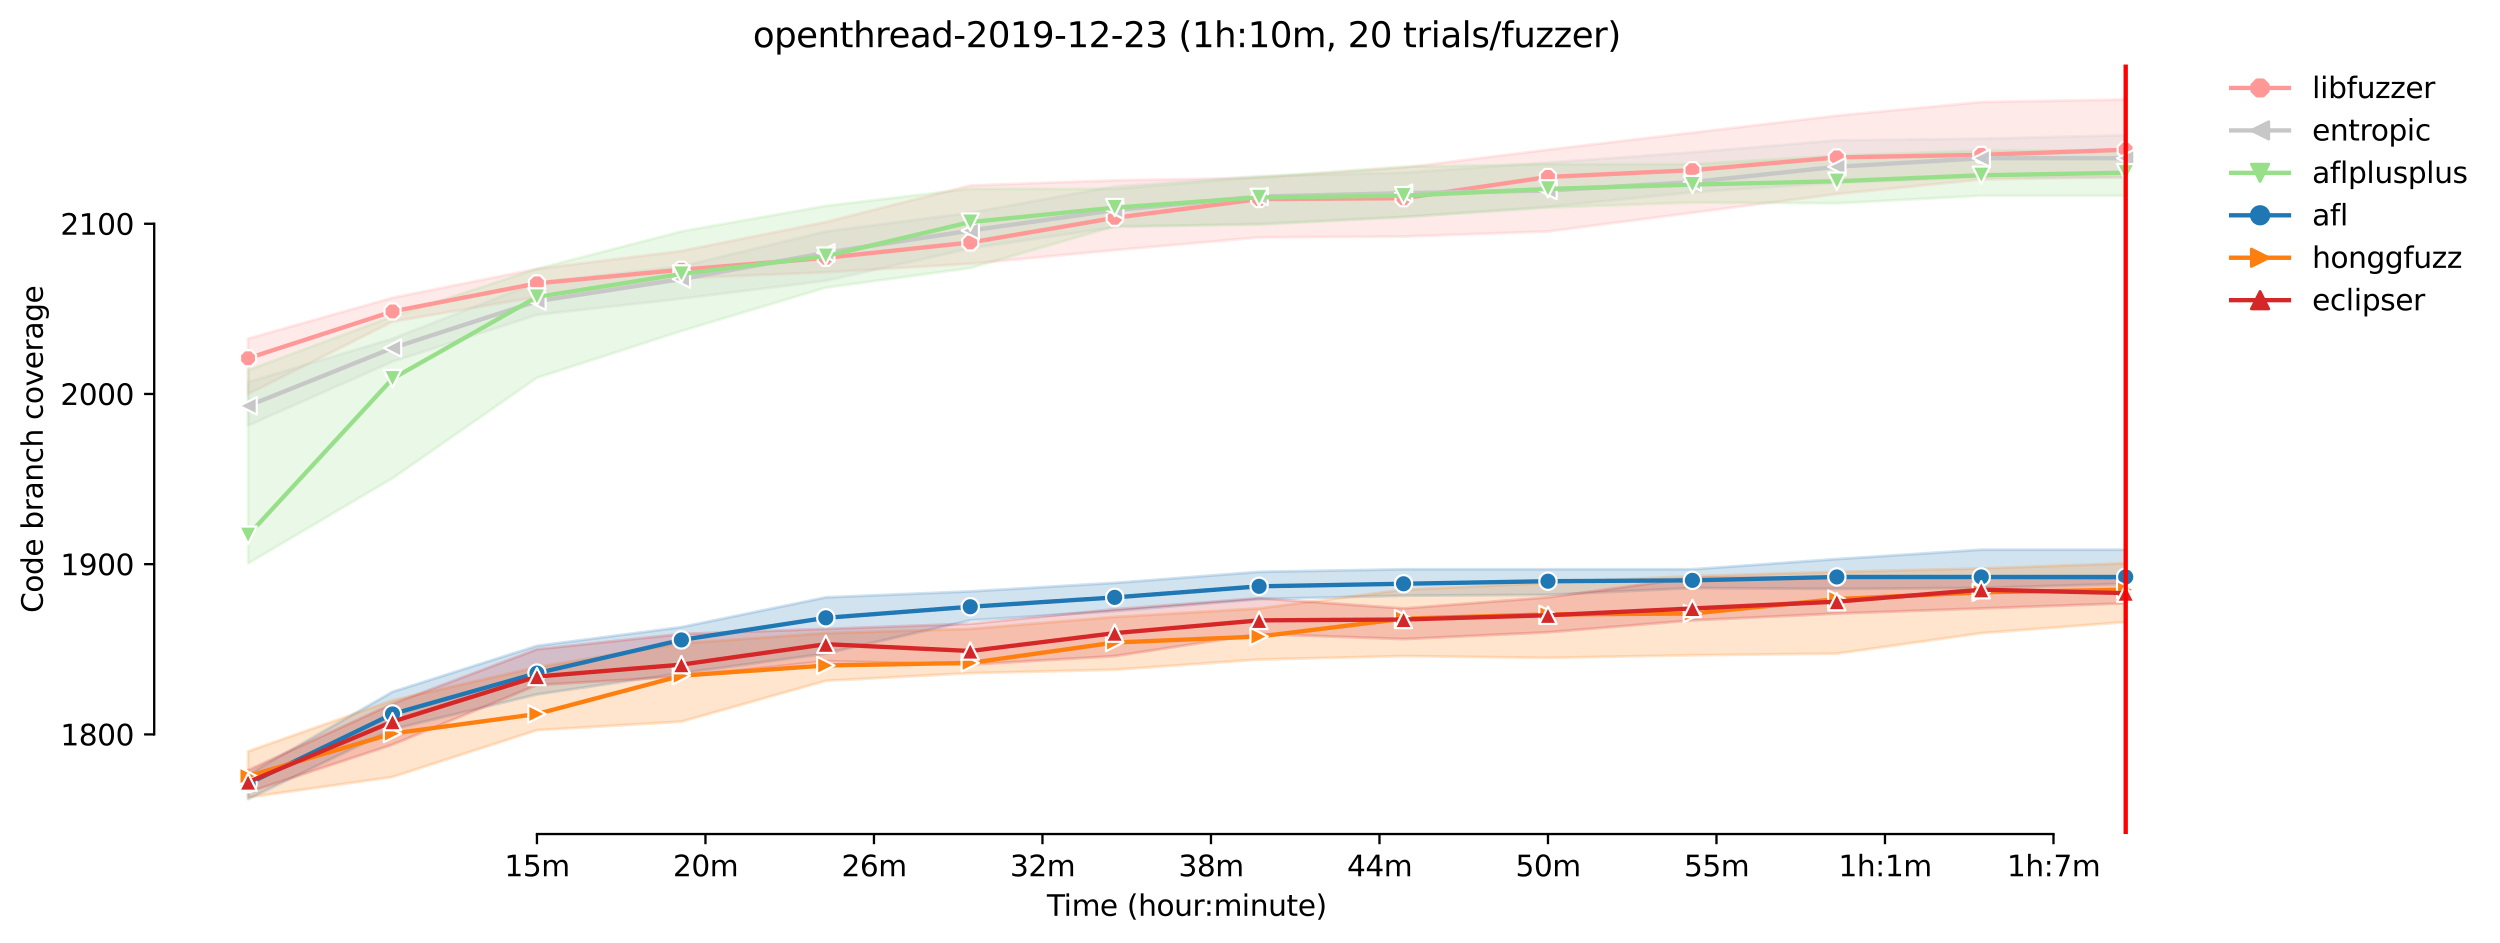 <?xml version="1.0" encoding="utf-8" standalone="no"?>
<!DOCTYPE svg PUBLIC "-//W3C//DTD SVG 1.1//EN"
  "http://www.w3.org/Graphics/SVG/1.1/DTD/svg11.dtd">
<svg height="325.986pt" version="1.1" viewBox="0 0 864.542 325.986" width="864.542pt" xmlns="http://www.w3.org/2000/svg" xmlns:xlink="http://www.w3.org/1999/xlink">
 <defs>
  <style type="text/css">*{stroke-linecap:butt;stroke-linejoin:round;}</style>
 </defs>
 <g id="figure_1">
  <g id="patch_1">
   <path d="M 0 325.986 
L 864.542 325.986 
L 864.542 0 
L 0 0 
z
" style="fill:#ffffff;"/>
  </g>
  <g id="axes_1">
   <g id="patch_2">
    <path d="M 53.328 288.43 
L 767.568 288.43 
L 767.568 22.318 
L 53.328 22.318 
z
" style="fill:#ffffff;"/>
   </g>
   <g id="PolyCollection_1">
    <defs>
     <path d="M 85.794 -208.872 
L 85.794 -189.727 
L 135.74 -214.758 
L 185.687 -223.293 
L 235.634 -229.768 
L 285.581 -231.828 
L 335.528 -234.771 
L 385.475 -239.48 
L 435.422 -243.895 
L 485.368 -244.189 
L 535.315 -245.955 
L 585.262 -252.429 
L 635.209 -258.904 
L 685.156 -263.9 
L 735.103 -264.79 
L 735.103 -291.572 
L 735.103 -291.572 
L 685.156 -290.689 
L 635.209 -285.98 
L 585.262 -280.094 
L 535.315 -274.208 
L 485.368 -268.028 
L 435.422 -264.496 
L 385.475 -263.613 
L 335.528 -261.847 
L 285.581 -249.207 
L 235.634 -239.186 
L 185.687 -233.005 
L 135.74 -222.999 
L 85.794 -208.872 
z
" id="mca836c09c2" style="stroke:#ff9896;stroke-opacity:0.2;"/>
    </defs>
    <g clip-path="url(#pbbeaa5d052)">
     <use style="fill:#ff9896;fill-opacity:0.2;stroke:#ff9896;stroke-opacity:0.2;" x="0" xlink:href="#mca836c09c2" y="325.986"/>
    </g>
   </g>
   <g id="PolyCollection_2">
    <defs>
     <path d="M 85.794 -193.862 
L 85.794 -178.853 
L 135.74 -200.926 
L 185.687 -217.113 
L 235.634 -222.705 
L 285.581 -228.885 
L 335.528 -240.069 
L 385.475 -247.426 
L 435.422 -248.589 
L 485.368 -250.958 
L 535.315 -254.49 
L 585.262 -259.493 
L 635.209 -262.73 
L 685.156 -264.79 
L 735.103 -264.496 
L 735.103 -279.211 
L 735.103 -279.211 
L 685.156 -278.034 
L 635.209 -277.446 
L 585.262 -273.325 
L 535.315 -269.794 
L 485.368 -266.262 
L 435.422 -265.085 
L 385.475 -261.553 
L 335.528 -252.429 
L 285.581 -245.955 
L 235.634 -233.888 
L 185.687 -228.296 
L 135.74 -208.879 
L 85.794 -193.862 
z
" id="m9d523174e4" style="stroke:#c7c7c7;stroke-opacity:0.2;"/>
    </defs>
    <g clip-path="url(#pbbeaa5d052)">
     <use style="fill:#c7c7c7;fill-opacity:0.2;stroke:#c7c7c7;stroke-opacity:0.2;" x="0" xlink:href="#m9d523174e4" y="325.986"/>
    </g>
   </g>
   <g id="PolyCollection_3">
    <defs>
     <path d="M 85.794 -197.983 
L 85.794 -131.175 
L 135.74 -160.606 
L 185.687 -195.334 
L 235.634 -211.521 
L 285.581 -226.53 
L 335.528 -233.3 
L 385.475 -247.721 
L 435.422 -248.309 
L 485.368 -250.958 
L 535.315 -254.195 
L 585.262 -255.961 
L 635.209 -255.667 
L 685.156 -258.316 
L 735.103 -258.316 
L 735.103 -273.914 
L 735.103 -273.914 
L 685.156 -273.914 
L 635.209 -272.148 
L 585.262 -269.205 
L 535.315 -269.205 
L 485.368 -268.322 
L 435.422 -264.79 
L 385.475 -260.67 
L 335.528 -260.677 
L 285.581 -254.784 
L 235.634 -245.955 
L 185.687 -233.005 
L 135.74 -216.576 
L 85.794 -197.983 
z
" id="m367dee8161" style="stroke:#98df8a;stroke-opacity:0.2;"/>
    </defs>
    <g clip-path="url(#pbbeaa5d052)">
     <use style="fill:#98df8a;fill-opacity:0.2;stroke:#98df8a;stroke-opacity:0.2;" x="0" xlink:href="#m367dee8161" y="325.986"/>
    </g>
   </g>
   <g id="PolyCollection_4">
    <defs>
     <path d="M 85.794 -58.187 
L 85.794 -49.652 
L 135.74 -73.785 
L 185.687 -85.852 
L 235.634 -93.21 
L 285.581 -99.979 
L 335.528 -111.457 
L 385.475 -114.694 
L 435.422 -118.814 
L 485.368 -119.992 
L 535.315 -120.286 
L 585.262 -122.64 
L 635.209 -122.346 
L 685.156 -122.64 
L 735.103 -124.112 
L 735.103 -135.884 
L 735.103 -135.884 
L 685.156 -135.884 
L 635.209 -132.647 
L 585.262 -129.115 
L 535.315 -129.115 
L 485.368 -129.115 
L 435.422 -128.232 
L 385.475 -124.406 
L 335.528 -121.463 
L 285.581 -119.403 
L 235.634 -109.102 
L 185.687 -102.627 
L 135.74 -86.735 
L 85.794 -58.187 
z
" id="m13b4f97bf4" style="stroke:#1f77b4;stroke-opacity:0.2;"/>
    </defs>
    <g clip-path="url(#pbbeaa5d052)">
     <use style="fill:#1f77b4;fill-opacity:0.2;stroke:#1f77b4;stroke-opacity:0.2;" x="0" xlink:href="#m13b4f97bf4" y="325.986"/>
    </g>
   </g>
   <g id="PolyCollection_5">
    <defs>
     <path d="M 85.794 -66.148 
L 85.794 -50.241 
L 135.74 -57.304 
L 185.687 -73.491 
L 235.634 -76.434 
L 285.581 -90.561 
L 335.528 -93.21 
L 385.475 -94.387 
L 435.422 -97.919 
L 485.368 -99.096 
L 535.315 -98.507 
L 585.262 -99.39 
L 635.209 -99.979 
L 685.156 -107.042 
L 735.103 -110.868 
L 735.103 -131.175 
L 735.103 -131.175 
L 685.156 -129.409 
L 635.209 -128.232 
L 585.262 -126.761 
L 535.315 -124.406 
L 485.368 -122.052 
L 435.422 -115.592 
L 385.475 -112.634 
L 335.528 -108.514 
L 285.581 -107.042 
L 235.634 -103.51 
L 185.687 -95.27 
L 135.74 -83.792 
L 85.794 -66.148 
z
" id="m1661451344" style="stroke:#ff7f0e;stroke-opacity:0.2;"/>
    </defs>
    <g clip-path="url(#pbbeaa5d052)">
     <use style="fill:#ff7f0e;fill-opacity:0.2;stroke:#ff7f0e;stroke-opacity:0.2;" x="0" xlink:href="#m1661451344" y="325.986"/>
    </g>
   </g>
   <g id="PolyCollection_6">
    <defs>
     <path d="M 85.794 -59.659 
L 85.794 -52.007 
L 135.74 -68.481 
L 185.687 -89.089 
L 235.634 -92.032 
L 285.581 -97.33 
L 335.528 -96.153 
L 385.475 -99.096 
L 435.422 -106.748 
L 485.368 -104.982 
L 535.315 -107.336 
L 585.262 -111.457 
L 635.209 -113.811 
L 685.156 -115.577 
L 735.103 -117.343 
L 735.103 -125.878 
L 735.103 -125.878 
L 685.156 -126.172 
L 635.209 -126.172 
L 585.262 -126.172 
L 535.315 -119.403 
L 485.368 -115.577 
L 435.422 -119.109 
L 385.475 -115.283 
L 335.528 -110.279 
L 285.581 -108.514 
L 235.634 -106.748 
L 185.687 -101.45 
L 135.74 -82.615 
L 85.794 -59.659 
z
" id="m376cce70bb" style="stroke:#d62728;stroke-opacity:0.2;"/>
    </defs>
    <g clip-path="url(#pbbeaa5d052)">
     <use style="fill:#d62728;fill-opacity:0.2;stroke:#d62728;stroke-opacity:0.2;" x="0" xlink:href="#m376cce70bb" y="325.986"/>
    </g>
   </g>
   <g id="matplotlib.axis_1">
    <g id="xtick_1">
     <g id="line2d_1">
      <defs>
       <path d="M 0 0 
L 0 3.5 
" id="m6048c8482f" style="stroke:#000000;stroke-width:0.8;"/>
      </defs>
      <g>
       <use style="stroke:#000000;stroke-width:0.8;" x="185.687" xlink:href="#m6048c8482f" y="288.43"/>
      </g>
     </g>
     <g id="text_1">
      <!-- 15m -->
      <g transform="translate(174.454 303.029)scale(0.1 -0.1)">
       <defs>
        <path d="M 794 531 
L 1825 531 
L 1825 4091 
L 703 3866 
L 703 4441 
L 1819 4666 
L 2450 4666 
L 2450 531 
L 3481 531 
L 3481 0 
L 794 0 
L 794 531 
z
" id="DejaVuSans-31" transform="scale(0.016)"/>
        <path d="M 691 4666 
L 3169 4666 
L 3169 4134 
L 1269 4134 
L 1269 2991 
Q 1406 3038 1543 3061 
Q 1681 3084 1819 3084 
Q 2600 3084 3056 2656 
Q 3513 2228 3513 1497 
Q 3513 744 3044 326 
Q 2575 -91 1722 -91 
Q 1428 -91 1123 -41 
Q 819 9 494 109 
L 494 744 
Q 775 591 1075 516 
Q 1375 441 1709 441 
Q 2250 441 2565 725 
Q 2881 1009 2881 1497 
Q 2881 1984 2565 2268 
Q 2250 2553 1709 2553 
Q 1456 2553 1204 2497 
Q 953 2441 691 2322 
L 691 4666 
z
" id="DejaVuSans-35" transform="scale(0.016)"/>
        <path d="M 3328 2828 
Q 3544 3216 3844 3400 
Q 4144 3584 4550 3584 
Q 5097 3584 5394 3201 
Q 5691 2819 5691 2113 
L 5691 0 
L 5113 0 
L 5113 2094 
Q 5113 2597 4934 2840 
Q 4756 3084 4391 3084 
Q 3944 3084 3684 2787 
Q 3425 2491 3425 1978 
L 3425 0 
L 2847 0 
L 2847 2094 
Q 2847 2600 2669 2842 
Q 2491 3084 2119 3084 
Q 1678 3084 1418 2786 
Q 1159 2488 1159 1978 
L 1159 0 
L 581 0 
L 581 3500 
L 1159 3500 
L 1159 2956 
Q 1356 3278 1631 3431 
Q 1906 3584 2284 3584 
Q 2666 3584 2933 3390 
Q 3200 3197 3328 2828 
z
" id="DejaVuSans-6d" transform="scale(0.016)"/>
       </defs>
       <use xlink:href="#DejaVuSans-31"/>
       <use x="63.623" xlink:href="#DejaVuSans-35"/>
       <use x="127.246" xlink:href="#DejaVuSans-6d"/>
      </g>
     </g>
    </g>
    <g id="xtick_2">
     <g id="line2d_2">
      <g>
       <use style="stroke:#000000;stroke-width:0.8;" x="243.959" xlink:href="#m6048c8482f" y="288.43"/>
      </g>
     </g>
     <g id="text_2">
      <!-- 20m -->
      <g transform="translate(232.726 303.029)scale(0.1 -0.1)">
       <defs>
        <path d="M 1228 531 
L 3431 531 
L 3431 0 
L 469 0 
L 469 531 
Q 828 903 1448 1529 
Q 2069 2156 2228 2338 
Q 2531 2678 2651 2914 
Q 2772 3150 2772 3378 
Q 2772 3750 2511 3984 
Q 2250 4219 1831 4219 
Q 1534 4219 1204 4116 
Q 875 4013 500 3803 
L 500 4441 
Q 881 4594 1212 4672 
Q 1544 4750 1819 4750 
Q 2544 4750 2975 4387 
Q 3406 4025 3406 3419 
Q 3406 3131 3298 2873 
Q 3191 2616 2906 2266 
Q 2828 2175 2409 1742 
Q 1991 1309 1228 531 
z
" id="DejaVuSans-32" transform="scale(0.016)"/>
        <path d="M 2034 4250 
Q 1547 4250 1301 3770 
Q 1056 3291 1056 2328 
Q 1056 1369 1301 889 
Q 1547 409 2034 409 
Q 2525 409 2770 889 
Q 3016 1369 3016 2328 
Q 3016 3291 2770 3770 
Q 2525 4250 2034 4250 
z
M 2034 4750 
Q 2819 4750 3233 4129 
Q 3647 3509 3647 2328 
Q 3647 1150 3233 529 
Q 2819 -91 2034 -91 
Q 1250 -91 836 529 
Q 422 1150 422 2328 
Q 422 3509 836 4129 
Q 1250 4750 2034 4750 
z
" id="DejaVuSans-30" transform="scale(0.016)"/>
       </defs>
       <use xlink:href="#DejaVuSans-32"/>
       <use x="63.623" xlink:href="#DejaVuSans-30"/>
       <use x="127.246" xlink:href="#DejaVuSans-6d"/>
      </g>
     </g>
    </g>
    <g id="xtick_3">
     <g id="line2d_3">
      <g>
       <use style="stroke:#000000;stroke-width:0.8;" x="302.23" xlink:href="#m6048c8482f" y="288.43"/>
      </g>
     </g>
     <g id="text_3">
      <!-- 26m -->
      <g transform="translate(290.997 303.029)scale(0.1 -0.1)">
       <defs>
        <path d="M 2113 2584 
Q 1688 2584 1439 2293 
Q 1191 2003 1191 1497 
Q 1191 994 1439 701 
Q 1688 409 2113 409 
Q 2538 409 2786 701 
Q 3034 994 3034 1497 
Q 3034 2003 2786 2293 
Q 2538 2584 2113 2584 
z
M 3366 4563 
L 3366 3988 
Q 3128 4100 2886 4159 
Q 2644 4219 2406 4219 
Q 1781 4219 1451 3797 
Q 1122 3375 1075 2522 
Q 1259 2794 1537 2939 
Q 1816 3084 2150 3084 
Q 2853 3084 3261 2657 
Q 3669 2231 3669 1497 
Q 3669 778 3244 343 
Q 2819 -91 2113 -91 
Q 1303 -91 875 529 
Q 447 1150 447 2328 
Q 447 3434 972 4092 
Q 1497 4750 2381 4750 
Q 2619 4750 2861 4703 
Q 3103 4656 3366 4563 
z
" id="DejaVuSans-36" transform="scale(0.016)"/>
       </defs>
       <use xlink:href="#DejaVuSans-32"/>
       <use x="63.623" xlink:href="#DejaVuSans-36"/>
       <use x="127.246" xlink:href="#DejaVuSans-6d"/>
      </g>
     </g>
    </g>
    <g id="xtick_4">
     <g id="line2d_4">
      <g>
       <use style="stroke:#000000;stroke-width:0.8;" x="360.501" xlink:href="#m6048c8482f" y="288.43"/>
      </g>
     </g>
     <g id="text_4">
      <!-- 32m -->
      <g transform="translate(349.268 303.029)scale(0.1 -0.1)">
       <defs>
        <path d="M 2597 2516 
Q 3050 2419 3304 2112 
Q 3559 1806 3559 1356 
Q 3559 666 3084 287 
Q 2609 -91 1734 -91 
Q 1441 -91 1130 -33 
Q 819 25 488 141 
L 488 750 
Q 750 597 1062 519 
Q 1375 441 1716 441 
Q 2309 441 2620 675 
Q 2931 909 2931 1356 
Q 2931 1769 2642 2001 
Q 2353 2234 1838 2234 
L 1294 2234 
L 1294 2753 
L 1863 2753 
Q 2328 2753 2575 2939 
Q 2822 3125 2822 3475 
Q 2822 3834 2567 4026 
Q 2313 4219 1838 4219 
Q 1578 4219 1281 4162 
Q 984 4106 628 3988 
L 628 4550 
Q 988 4650 1302 4700 
Q 1616 4750 1894 4750 
Q 2613 4750 3031 4423 
Q 3450 4097 3450 3541 
Q 3450 3153 3228 2886 
Q 3006 2619 2597 2516 
z
" id="DejaVuSans-33" transform="scale(0.016)"/>
       </defs>
       <use xlink:href="#DejaVuSans-33"/>
       <use x="63.623" xlink:href="#DejaVuSans-32"/>
       <use x="127.246" xlink:href="#DejaVuSans-6d"/>
      </g>
     </g>
    </g>
    <g id="xtick_5">
     <g id="line2d_5">
      <g>
       <use style="stroke:#000000;stroke-width:0.8;" x="418.773" xlink:href="#m6048c8482f" y="288.43"/>
      </g>
     </g>
     <g id="text_5">
      <!-- 38m -->
      <g transform="translate(407.54 303.029)scale(0.1 -0.1)">
       <defs>
        <path d="M 2034 2216 
Q 1584 2216 1326 1975 
Q 1069 1734 1069 1313 
Q 1069 891 1326 650 
Q 1584 409 2034 409 
Q 2484 409 2743 651 
Q 3003 894 3003 1313 
Q 3003 1734 2745 1975 
Q 2488 2216 2034 2216 
z
M 1403 2484 
Q 997 2584 770 2862 
Q 544 3141 544 3541 
Q 544 4100 942 4425 
Q 1341 4750 2034 4750 
Q 2731 4750 3128 4425 
Q 3525 4100 3525 3541 
Q 3525 3141 3298 2862 
Q 3072 2584 2669 2484 
Q 3125 2378 3379 2068 
Q 3634 1759 3634 1313 
Q 3634 634 3220 271 
Q 2806 -91 2034 -91 
Q 1263 -91 848 271 
Q 434 634 434 1313 
Q 434 1759 690 2068 
Q 947 2378 1403 2484 
z
M 1172 3481 
Q 1172 3119 1398 2916 
Q 1625 2713 2034 2713 
Q 2441 2713 2670 2916 
Q 2900 3119 2900 3481 
Q 2900 3844 2670 4047 
Q 2441 4250 2034 4250 
Q 1625 4250 1398 4047 
Q 1172 3844 1172 3481 
z
" id="DejaVuSans-38" transform="scale(0.016)"/>
       </defs>
       <use xlink:href="#DejaVuSans-33"/>
       <use x="63.623" xlink:href="#DejaVuSans-38"/>
       <use x="127.246" xlink:href="#DejaVuSans-6d"/>
      </g>
     </g>
    </g>
    <g id="xtick_6">
     <g id="line2d_6">
      <g>
       <use style="stroke:#000000;stroke-width:0.8;" x="477.044" xlink:href="#m6048c8482f" y="288.43"/>
      </g>
     </g>
     <g id="text_6">
      <!-- 44m -->
      <g transform="translate(465.811 303.029)scale(0.1 -0.1)">
       <defs>
        <path d="M 2419 4116 
L 825 1625 
L 2419 1625 
L 2419 4116 
z
M 2253 4666 
L 3047 4666 
L 3047 1625 
L 3713 1625 
L 3713 1100 
L 3047 1100 
L 3047 0 
L 2419 0 
L 2419 1100 
L 313 1100 
L 313 1709 
L 2253 4666 
z
" id="DejaVuSans-34" transform="scale(0.016)"/>
       </defs>
       <use xlink:href="#DejaVuSans-34"/>
       <use x="63.623" xlink:href="#DejaVuSans-34"/>
       <use x="127.246" xlink:href="#DejaVuSans-6d"/>
      </g>
     </g>
    </g>
    <g id="xtick_7">
     <g id="line2d_7">
      <g>
       <use style="stroke:#000000;stroke-width:0.8;" x="535.315" xlink:href="#m6048c8482f" y="288.43"/>
      </g>
     </g>
     <g id="text_7">
      <!-- 50m -->
      <g transform="translate(524.082 303.029)scale(0.1 -0.1)">
       <use xlink:href="#DejaVuSans-35"/>
       <use x="63.623" xlink:href="#DejaVuSans-30"/>
       <use x="127.246" xlink:href="#DejaVuSans-6d"/>
      </g>
     </g>
    </g>
    <g id="xtick_8">
     <g id="line2d_8">
      <g>
       <use style="stroke:#000000;stroke-width:0.8;" x="593.587" xlink:href="#m6048c8482f" y="288.43"/>
      </g>
     </g>
     <g id="text_8">
      <!-- 55m -->
      <g transform="translate(582.354 303.029)scale(0.1 -0.1)">
       <use xlink:href="#DejaVuSans-35"/>
       <use x="63.623" xlink:href="#DejaVuSans-35"/>
       <use x="127.246" xlink:href="#DejaVuSans-6d"/>
      </g>
     </g>
    </g>
    <g id="xtick_9">
     <g id="line2d_9">
      <g>
       <use style="stroke:#000000;stroke-width:0.8;" x="651.858" xlink:href="#m6048c8482f" y="288.43"/>
      </g>
     </g>
     <g id="text_9">
      <!-- 1h:1m -->
      <g transform="translate(635.772 303.029)scale(0.1 -0.1)">
       <defs>
        <path d="M 3513 2113 
L 3513 0 
L 2938 0 
L 2938 2094 
Q 2938 2591 2744 2837 
Q 2550 3084 2163 3084 
Q 1697 3084 1428 2787 
Q 1159 2491 1159 1978 
L 1159 0 
L 581 0 
L 581 4863 
L 1159 4863 
L 1159 2956 
Q 1366 3272 1645 3428 
Q 1925 3584 2291 3584 
Q 2894 3584 3203 3211 
Q 3513 2838 3513 2113 
z
" id="DejaVuSans-68" transform="scale(0.016)"/>
        <path d="M 750 794 
L 1409 794 
L 1409 0 
L 750 0 
L 750 794 
z
M 750 3309 
L 1409 3309 
L 1409 2516 
L 750 2516 
L 750 3309 
z
" id="DejaVuSans-3a" transform="scale(0.016)"/>
       </defs>
       <use xlink:href="#DejaVuSans-31"/>
       <use x="63.623" xlink:href="#DejaVuSans-68"/>
       <use x="127.002" xlink:href="#DejaVuSans-3a"/>
       <use x="160.693" xlink:href="#DejaVuSans-31"/>
       <use x="224.316" xlink:href="#DejaVuSans-6d"/>
      </g>
     </g>
    </g>
    <g id="xtick_10">
     <g id="line2d_10">
      <g>
       <use style="stroke:#000000;stroke-width:0.8;" x="710.129" xlink:href="#m6048c8482f" y="288.43"/>
      </g>
     </g>
     <g id="text_10">
      <!-- 1h:7m -->
      <g transform="translate(694.043 303.029)scale(0.1 -0.1)">
       <defs>
        <path d="M 525 4666 
L 3525 4666 
L 3525 4397 
L 1831 0 
L 1172 0 
L 2766 4134 
L 525 4134 
L 525 4666 
z
" id="DejaVuSans-37" transform="scale(0.016)"/>
       </defs>
       <use xlink:href="#DejaVuSans-31"/>
       <use x="63.623" xlink:href="#DejaVuSans-68"/>
       <use x="127.002" xlink:href="#DejaVuSans-3a"/>
       <use x="160.693" xlink:href="#DejaVuSans-37"/>
       <use x="224.316" xlink:href="#DejaVuSans-6d"/>
      </g>
     </g>
    </g>
    <g id="text_11">
     <!-- Time (hour:minute) -->
     <g transform="translate(362.041 316.707)scale(0.1 -0.1)">
      <defs>
       <path d="M -19 4666 
L 3928 4666 
L 3928 4134 
L 2272 4134 
L 2272 0 
L 1638 0 
L 1638 4134 
L -19 4134 
L -19 4666 
z
" id="DejaVuSans-54" transform="scale(0.016)"/>
       <path d="M 603 3500 
L 1178 3500 
L 1178 0 
L 603 0 
L 603 3500 
z
M 603 4863 
L 1178 4863 
L 1178 4134 
L 603 4134 
L 603 4863 
z
" id="DejaVuSans-69" transform="scale(0.016)"/>
       <path d="M 3597 1894 
L 3597 1613 
L 953 1613 
Q 991 1019 1311 708 
Q 1631 397 2203 397 
Q 2534 397 2845 478 
Q 3156 559 3463 722 
L 3463 178 
Q 3153 47 2828 -22 
Q 2503 -91 2169 -91 
Q 1331 -91 842 396 
Q 353 884 353 1716 
Q 353 2575 817 3079 
Q 1281 3584 2069 3584 
Q 2775 3584 3186 3129 
Q 3597 2675 3597 1894 
z
M 3022 2063 
Q 3016 2534 2758 2815 
Q 2500 3097 2075 3097 
Q 1594 3097 1305 2825 
Q 1016 2553 972 2059 
L 3022 2063 
z
" id="DejaVuSans-65" transform="scale(0.016)"/>
       <path id="DejaVuSans-20" transform="scale(0.016)"/>
       <path d="M 1984 4856 
Q 1566 4138 1362 3434 
Q 1159 2731 1159 2009 
Q 1159 1288 1364 580 
Q 1569 -128 1984 -844 
L 1484 -844 
Q 1016 -109 783 600 
Q 550 1309 550 2009 
Q 550 2706 781 3412 
Q 1013 4119 1484 4856 
L 1984 4856 
z
" id="DejaVuSans-28" transform="scale(0.016)"/>
       <path d="M 1959 3097 
Q 1497 3097 1228 2736 
Q 959 2375 959 1747 
Q 959 1119 1226 758 
Q 1494 397 1959 397 
Q 2419 397 2687 759 
Q 2956 1122 2956 1747 
Q 2956 2369 2687 2733 
Q 2419 3097 1959 3097 
z
M 1959 3584 
Q 2709 3584 3137 3096 
Q 3566 2609 3566 1747 
Q 3566 888 3137 398 
Q 2709 -91 1959 -91 
Q 1206 -91 779 398 
Q 353 888 353 1747 
Q 353 2609 779 3096 
Q 1206 3584 1959 3584 
z
" id="DejaVuSans-6f" transform="scale(0.016)"/>
       <path d="M 544 1381 
L 544 3500 
L 1119 3500 
L 1119 1403 
Q 1119 906 1312 657 
Q 1506 409 1894 409 
Q 2359 409 2629 706 
Q 2900 1003 2900 1516 
L 2900 3500 
L 3475 3500 
L 3475 0 
L 2900 0 
L 2900 538 
Q 2691 219 2414 64 
Q 2138 -91 1772 -91 
Q 1169 -91 856 284 
Q 544 659 544 1381 
z
M 1991 3584 
L 1991 3584 
z
" id="DejaVuSans-75" transform="scale(0.016)"/>
       <path d="M 2631 2963 
Q 2534 3019 2420 3045 
Q 2306 3072 2169 3072 
Q 1681 3072 1420 2755 
Q 1159 2438 1159 1844 
L 1159 0 
L 581 0 
L 581 3500 
L 1159 3500 
L 1159 2956 
Q 1341 3275 1631 3429 
Q 1922 3584 2338 3584 
Q 2397 3584 2469 3576 
Q 2541 3569 2628 3553 
L 2631 2963 
z
" id="DejaVuSans-72" transform="scale(0.016)"/>
       <path d="M 3513 2113 
L 3513 0 
L 2938 0 
L 2938 2094 
Q 2938 2591 2744 2837 
Q 2550 3084 2163 3084 
Q 1697 3084 1428 2787 
Q 1159 2491 1159 1978 
L 1159 0 
L 581 0 
L 581 3500 
L 1159 3500 
L 1159 2956 
Q 1366 3272 1645 3428 
Q 1925 3584 2291 3584 
Q 2894 3584 3203 3211 
Q 3513 2838 3513 2113 
z
" id="DejaVuSans-6e" transform="scale(0.016)"/>
       <path d="M 1172 4494 
L 1172 3500 
L 2356 3500 
L 2356 3053 
L 1172 3053 
L 1172 1153 
Q 1172 725 1289 603 
Q 1406 481 1766 481 
L 2356 481 
L 2356 0 
L 1766 0 
Q 1100 0 847 248 
Q 594 497 594 1153 
L 594 3053 
L 172 3053 
L 172 3500 
L 594 3500 
L 594 4494 
L 1172 4494 
z
" id="DejaVuSans-74" transform="scale(0.016)"/>
       <path d="M 513 4856 
L 1013 4856 
Q 1481 4119 1714 3412 
Q 1947 2706 1947 2009 
Q 1947 1309 1714 600 
Q 1481 -109 1013 -844 
L 513 -844 
Q 928 -128 1133 580 
Q 1338 1288 1338 2009 
Q 1338 2731 1133 3434 
Q 928 4138 513 4856 
z
" id="DejaVuSans-29" transform="scale(0.016)"/>
      </defs>
      <use xlink:href="#DejaVuSans-54"/>
      <use x="57.959" xlink:href="#DejaVuSans-69"/>
      <use x="85.742" xlink:href="#DejaVuSans-6d"/>
      <use x="183.154" xlink:href="#DejaVuSans-65"/>
      <use x="244.678" xlink:href="#DejaVuSans-20"/>
      <use x="276.465" xlink:href="#DejaVuSans-28"/>
      <use x="315.479" xlink:href="#DejaVuSans-68"/>
      <use x="378.857" xlink:href="#DejaVuSans-6f"/>
      <use x="440.039" xlink:href="#DejaVuSans-75"/>
      <use x="503.418" xlink:href="#DejaVuSans-72"/>
      <use x="542.781" xlink:href="#DejaVuSans-3a"/>
      <use x="576.473" xlink:href="#DejaVuSans-6d"/>
      <use x="673.885" xlink:href="#DejaVuSans-69"/>
      <use x="701.668" xlink:href="#DejaVuSans-6e"/>
      <use x="765.047" xlink:href="#DejaVuSans-75"/>
      <use x="828.426" xlink:href="#DejaVuSans-74"/>
      <use x="867.635" xlink:href="#DejaVuSans-65"/>
      <use x="929.158" xlink:href="#DejaVuSans-29"/>
     </g>
    </g>
   </g>
   <g id="matplotlib.axis_2">
    <g id="ytick_1">
     <g id="line2d_11">
      <defs>
       <path d="M 0 0 
L -3.5 0 
" id="m70825ad320" style="stroke:#000000;stroke-width:0.8;"/>
      </defs>
      <g>
       <use style="stroke:#000000;stroke-width:0.8;" x="53.328" xlink:href="#m70825ad320" y="253.967"/>
      </g>
     </g>
     <g id="text_12">
      <!-- 1800 -->
      <g transform="translate(20.878 257.766)scale(0.1 -0.1)">
       <use xlink:href="#DejaVuSans-31"/>
       <use x="63.623" xlink:href="#DejaVuSans-38"/>
       <use x="127.246" xlink:href="#DejaVuSans-30"/>
       <use x="190.869" xlink:href="#DejaVuSans-30"/>
      </g>
     </g>
    </g>
    <g id="ytick_2">
     <g id="line2d_12">
      <g>
       <use style="stroke:#000000;stroke-width:0.8;" x="53.328" xlink:href="#m70825ad320" y="195.106"/>
      </g>
     </g>
     <g id="text_13">
      <!-- 1900 -->
      <g transform="translate(20.878 198.905)scale(0.1 -0.1)">
       <defs>
        <path d="M 703 97 
L 703 672 
Q 941 559 1184 500 
Q 1428 441 1663 441 
Q 2288 441 2617 861 
Q 2947 1281 2994 2138 
Q 2813 1869 2534 1725 
Q 2256 1581 1919 1581 
Q 1219 1581 811 2004 
Q 403 2428 403 3163 
Q 403 3881 828 4315 
Q 1253 4750 1959 4750 
Q 2769 4750 3195 4129 
Q 3622 3509 3622 2328 
Q 3622 1225 3098 567 
Q 2575 -91 1691 -91 
Q 1453 -91 1209 -44 
Q 966 3 703 97 
z
M 1959 2075 
Q 2384 2075 2632 2365 
Q 2881 2656 2881 3163 
Q 2881 3666 2632 3958 
Q 2384 4250 1959 4250 
Q 1534 4250 1286 3958 
Q 1038 3666 1038 3163 
Q 1038 2656 1286 2365 
Q 1534 2075 1959 2075 
z
" id="DejaVuSans-39" transform="scale(0.016)"/>
       </defs>
       <use xlink:href="#DejaVuSans-31"/>
       <use x="63.623" xlink:href="#DejaVuSans-39"/>
       <use x="127.246" xlink:href="#DejaVuSans-30"/>
       <use x="190.869" xlink:href="#DejaVuSans-30"/>
      </g>
     </g>
    </g>
    <g id="ytick_3">
     <g id="line2d_13">
      <g>
       <use style="stroke:#000000;stroke-width:0.8;" x="53.328" xlink:href="#m70825ad320" y="136.244"/>
      </g>
     </g>
     <g id="text_14">
      <!-- 2000 -->
      <g transform="translate(20.878 140.043)scale(0.1 -0.1)">
       <use xlink:href="#DejaVuSans-32"/>
       <use x="63.623" xlink:href="#DejaVuSans-30"/>
       <use x="127.246" xlink:href="#DejaVuSans-30"/>
       <use x="190.869" xlink:href="#DejaVuSans-30"/>
      </g>
     </g>
    </g>
    <g id="ytick_4">
     <g id="line2d_14">
      <g>
       <use style="stroke:#000000;stroke-width:0.8;" x="53.328" xlink:href="#m70825ad320" y="77.383"/>
      </g>
     </g>
     <g id="text_15">
      <!-- 2100 -->
      <g transform="translate(20.878 81.182)scale(0.1 -0.1)">
       <use xlink:href="#DejaVuSans-32"/>
       <use x="63.623" xlink:href="#DejaVuSans-31"/>
       <use x="127.246" xlink:href="#DejaVuSans-30"/>
       <use x="190.869" xlink:href="#DejaVuSans-30"/>
      </g>
     </g>
    </g>
    <g id="text_16">
     <!-- Code branch coverage -->
     <g transform="translate(14.798 211.949)rotate(-90)scale(0.1 -0.1)">
      <defs>
       <path d="M 4122 4306 
L 4122 3641 
Q 3803 3938 3442 4084 
Q 3081 4231 2675 4231 
Q 1875 4231 1450 3742 
Q 1025 3253 1025 2328 
Q 1025 1406 1450 917 
Q 1875 428 2675 428 
Q 3081 428 3442 575 
Q 3803 722 4122 1019 
L 4122 359 
Q 3791 134 3420 21 
Q 3050 -91 2638 -91 
Q 1578 -91 968 557 
Q 359 1206 359 2328 
Q 359 3453 968 4101 
Q 1578 4750 2638 4750 
Q 3056 4750 3426 4639 
Q 3797 4528 4122 4306 
z
" id="DejaVuSans-43" transform="scale(0.016)"/>
       <path d="M 2906 2969 
L 2906 4863 
L 3481 4863 
L 3481 0 
L 2906 0 
L 2906 525 
Q 2725 213 2448 61 
Q 2172 -91 1784 -91 
Q 1150 -91 751 415 
Q 353 922 353 1747 
Q 353 2572 751 3078 
Q 1150 3584 1784 3584 
Q 2172 3584 2448 3432 
Q 2725 3281 2906 2969 
z
M 947 1747 
Q 947 1113 1208 752 
Q 1469 391 1925 391 
Q 2381 391 2643 752 
Q 2906 1113 2906 1747 
Q 2906 2381 2643 2742 
Q 2381 3103 1925 3103 
Q 1469 3103 1208 2742 
Q 947 2381 947 1747 
z
" id="DejaVuSans-64" transform="scale(0.016)"/>
       <path d="M 3116 1747 
Q 3116 2381 2855 2742 
Q 2594 3103 2138 3103 
Q 1681 3103 1420 2742 
Q 1159 2381 1159 1747 
Q 1159 1113 1420 752 
Q 1681 391 2138 391 
Q 2594 391 2855 752 
Q 3116 1113 3116 1747 
z
M 1159 2969 
Q 1341 3281 1617 3432 
Q 1894 3584 2278 3584 
Q 2916 3584 3314 3078 
Q 3713 2572 3713 1747 
Q 3713 922 3314 415 
Q 2916 -91 2278 -91 
Q 1894 -91 1617 61 
Q 1341 213 1159 525 
L 1159 0 
L 581 0 
L 581 4863 
L 1159 4863 
L 1159 2969 
z
" id="DejaVuSans-62" transform="scale(0.016)"/>
       <path d="M 2194 1759 
Q 1497 1759 1228 1600 
Q 959 1441 959 1056 
Q 959 750 1161 570 
Q 1363 391 1709 391 
Q 2188 391 2477 730 
Q 2766 1069 2766 1631 
L 2766 1759 
L 2194 1759 
z
M 3341 1997 
L 3341 0 
L 2766 0 
L 2766 531 
Q 2569 213 2275 61 
Q 1981 -91 1556 -91 
Q 1019 -91 701 211 
Q 384 513 384 1019 
Q 384 1609 779 1909 
Q 1175 2209 1959 2209 
L 2766 2209 
L 2766 2266 
Q 2766 2663 2505 2880 
Q 2244 3097 1772 3097 
Q 1472 3097 1187 3025 
Q 903 2953 641 2809 
L 641 3341 
Q 956 3463 1253 3523 
Q 1550 3584 1831 3584 
Q 2591 3584 2966 3190 
Q 3341 2797 3341 1997 
z
" id="DejaVuSans-61" transform="scale(0.016)"/>
       <path d="M 3122 3366 
L 3122 2828 
Q 2878 2963 2633 3030 
Q 2388 3097 2138 3097 
Q 1578 3097 1268 2742 
Q 959 2388 959 1747 
Q 959 1106 1268 751 
Q 1578 397 2138 397 
Q 2388 397 2633 464 
Q 2878 531 3122 666 
L 3122 134 
Q 2881 22 2623 -34 
Q 2366 -91 2075 -91 
Q 1284 -91 818 406 
Q 353 903 353 1747 
Q 353 2603 823 3093 
Q 1294 3584 2113 3584 
Q 2378 3584 2631 3529 
Q 2884 3475 3122 3366 
z
" id="DejaVuSans-63" transform="scale(0.016)"/>
       <path d="M 191 3500 
L 800 3500 
L 1894 563 
L 2988 3500 
L 3597 3500 
L 2284 0 
L 1503 0 
L 191 3500 
z
" id="DejaVuSans-76" transform="scale(0.016)"/>
       <path d="M 2906 1791 
Q 2906 2416 2648 2759 
Q 2391 3103 1925 3103 
Q 1463 3103 1205 2759 
Q 947 2416 947 1791 
Q 947 1169 1205 825 
Q 1463 481 1925 481 
Q 2391 481 2648 825 
Q 2906 1169 2906 1791 
z
M 3481 434 
Q 3481 -459 3084 -895 
Q 2688 -1331 1869 -1331 
Q 1566 -1331 1297 -1286 
Q 1028 -1241 775 -1147 
L 775 -588 
Q 1028 -725 1275 -790 
Q 1522 -856 1778 -856 
Q 2344 -856 2625 -561 
Q 2906 -266 2906 331 
L 2906 616 
Q 2728 306 2450 153 
Q 2172 0 1784 0 
Q 1141 0 747 490 
Q 353 981 353 1791 
Q 353 2603 747 3093 
Q 1141 3584 1784 3584 
Q 2172 3584 2450 3431 
Q 2728 3278 2906 2969 
L 2906 3500 
L 3481 3500 
L 3481 434 
z
" id="DejaVuSans-67" transform="scale(0.016)"/>
      </defs>
      <use xlink:href="#DejaVuSans-43"/>
      <use x="69.824" xlink:href="#DejaVuSans-6f"/>
      <use x="131.006" xlink:href="#DejaVuSans-64"/>
      <use x="194.482" xlink:href="#DejaVuSans-65"/>
      <use x="256.006" xlink:href="#DejaVuSans-20"/>
      <use x="287.793" xlink:href="#DejaVuSans-62"/>
      <use x="351.27" xlink:href="#DejaVuSans-72"/>
      <use x="392.383" xlink:href="#DejaVuSans-61"/>
      <use x="453.662" xlink:href="#DejaVuSans-6e"/>
      <use x="517.041" xlink:href="#DejaVuSans-63"/>
      <use x="572.021" xlink:href="#DejaVuSans-68"/>
      <use x="635.4" xlink:href="#DejaVuSans-20"/>
      <use x="667.188" xlink:href="#DejaVuSans-63"/>
      <use x="722.168" xlink:href="#DejaVuSans-6f"/>
      <use x="783.35" xlink:href="#DejaVuSans-76"/>
      <use x="842.529" xlink:href="#DejaVuSans-65"/>
      <use x="904.053" xlink:href="#DejaVuSans-72"/>
      <use x="945.166" xlink:href="#DejaVuSans-61"/>
      <use x="1006.445" xlink:href="#DejaVuSans-67"/>
      <use x="1069.922" xlink:href="#DejaVuSans-65"/>
     </g>
    </g>
   </g>
   <g id="line2d_15">
    <path clip-path="url(#pbbeaa5d052)" d="M 85.794 123.883 
L 135.74 107.696 
L 185.687 97.984 
L 235.634 93.275 
L 285.581 89.155 
L 335.528 83.858 
L 385.475 75.323 
L 435.422 68.848 
L 485.368 68.554 
L 535.315 61.196 
L 585.262 58.842 
L 635.209 54.427 
L 685.156 53.544 
L 735.103 51.778 
" style="fill:none;stroke:#ff9896;stroke-linecap:square;stroke-width:1.5;"/>
    <defs>
     <path d="M -1.148 -2.772 
L -2.772 -1.148 
L -2.772 1.148 
L -1.148 2.772 
L 1.148 2.772 
L 2.772 1.148 
L 2.772 -1.148 
L 1.148 -2.772 
z
" id="m03d0fee698" style="stroke:#ffffff;stroke-linejoin:miter;stroke-width:0.75;"/>
    </defs>
    <g clip-path="url(#pbbeaa5d052)">
     <use style="fill:#ff9896;stroke:#ffffff;stroke-linejoin:miter;stroke-width:0.75;" x="85.794" xlink:href="#m03d0fee698" y="123.883"/>
     <use style="fill:#ff9896;stroke:#ffffff;stroke-linejoin:miter;stroke-width:0.75;" x="135.74" xlink:href="#m03d0fee698" y="107.696"/>
     <use style="fill:#ff9896;stroke:#ffffff;stroke-linejoin:miter;stroke-width:0.75;" x="185.687" xlink:href="#m03d0fee698" y="97.984"/>
     <use style="fill:#ff9896;stroke:#ffffff;stroke-linejoin:miter;stroke-width:0.75;" x="235.634" xlink:href="#m03d0fee698" y="93.275"/>
     <use style="fill:#ff9896;stroke:#ffffff;stroke-linejoin:miter;stroke-width:0.75;" x="285.581" xlink:href="#m03d0fee698" y="89.155"/>
     <use style="fill:#ff9896;stroke:#ffffff;stroke-linejoin:miter;stroke-width:0.75;" x="335.528" xlink:href="#m03d0fee698" y="83.858"/>
     <use style="fill:#ff9896;stroke:#ffffff;stroke-linejoin:miter;stroke-width:0.75;" x="385.475" xlink:href="#m03d0fee698" y="75.323"/>
     <use style="fill:#ff9896;stroke:#ffffff;stroke-linejoin:miter;stroke-width:0.75;" x="435.422" xlink:href="#m03d0fee698" y="68.848"/>
     <use style="fill:#ff9896;stroke:#ffffff;stroke-linejoin:miter;stroke-width:0.75;" x="485.368" xlink:href="#m03d0fee698" y="68.554"/>
     <use style="fill:#ff9896;stroke:#ffffff;stroke-linejoin:miter;stroke-width:0.75;" x="535.315" xlink:href="#m03d0fee698" y="61.196"/>
     <use style="fill:#ff9896;stroke:#ffffff;stroke-linejoin:miter;stroke-width:0.75;" x="585.262" xlink:href="#m03d0fee698" y="58.842"/>
     <use style="fill:#ff9896;stroke:#ffffff;stroke-linejoin:miter;stroke-width:0.75;" x="635.209" xlink:href="#m03d0fee698" y="54.427"/>
     <use style="fill:#ff9896;stroke:#ffffff;stroke-linejoin:miter;stroke-width:0.75;" x="685.156" xlink:href="#m03d0fee698" y="53.544"/>
     <use style="fill:#ff9896;stroke:#ffffff;stroke-linejoin:miter;stroke-width:0.75;" x="735.103" xlink:href="#m03d0fee698" y="51.778"/>
    </g>
   </g>
   <g id="line2d_16">
    <path clip-path="url(#pbbeaa5d052)" d="M 85.794 140.364 
L 135.74 120.352 
L 185.687 104.165 
L 235.634 96.513 
L 285.581 87.389 
L 335.528 79.737 
L 385.475 72.674 
L 435.422 67.965 
L 485.368 66.788 
L 535.315 65.905 
L 585.262 62.962 
L 635.209 57.664 
L 685.156 54.721 
L 735.103 54.721 
" style="fill:none;stroke:#c7c7c7;stroke-linecap:square;stroke-width:1.5;"/>
    <defs>
     <path d="M -3 -0 
L 3 3 
L 3 -3 
z
" id="m40b331a214" style="stroke:#ffffff;stroke-linejoin:miter;stroke-width:0.75;"/>
    </defs>
    <g clip-path="url(#pbbeaa5d052)">
     <use style="fill:#c7c7c7;stroke:#ffffff;stroke-linejoin:miter;stroke-width:0.75;" x="85.794" xlink:href="#m40b331a214" y="140.364"/>
     <use style="fill:#c7c7c7;stroke:#ffffff;stroke-linejoin:miter;stroke-width:0.75;" x="135.74" xlink:href="#m40b331a214" y="120.352"/>
     <use style="fill:#c7c7c7;stroke:#ffffff;stroke-linejoin:miter;stroke-width:0.75;" x="185.687" xlink:href="#m40b331a214" y="104.165"/>
     <use style="fill:#c7c7c7;stroke:#ffffff;stroke-linejoin:miter;stroke-width:0.75;" x="235.634" xlink:href="#m40b331a214" y="96.513"/>
     <use style="fill:#c7c7c7;stroke:#ffffff;stroke-linejoin:miter;stroke-width:0.75;" x="285.581" xlink:href="#m40b331a214" y="87.389"/>
     <use style="fill:#c7c7c7;stroke:#ffffff;stroke-linejoin:miter;stroke-width:0.75;" x="335.528" xlink:href="#m40b331a214" y="79.737"/>
     <use style="fill:#c7c7c7;stroke:#ffffff;stroke-linejoin:miter;stroke-width:0.75;" x="385.475" xlink:href="#m40b331a214" y="72.674"/>
     <use style="fill:#c7c7c7;stroke:#ffffff;stroke-linejoin:miter;stroke-width:0.75;" x="435.422" xlink:href="#m40b331a214" y="67.965"/>
     <use style="fill:#c7c7c7;stroke:#ffffff;stroke-linejoin:miter;stroke-width:0.75;" x="485.368" xlink:href="#m40b331a214" y="66.788"/>
     <use style="fill:#c7c7c7;stroke:#ffffff;stroke-linejoin:miter;stroke-width:0.75;" x="535.315" xlink:href="#m40b331a214" y="65.905"/>
     <use style="fill:#c7c7c7;stroke:#ffffff;stroke-linejoin:miter;stroke-width:0.75;" x="585.262" xlink:href="#m40b331a214" y="62.962"/>
     <use style="fill:#c7c7c7;stroke:#ffffff;stroke-linejoin:miter;stroke-width:0.75;" x="635.209" xlink:href="#m40b331a214" y="57.664"/>
     <use style="fill:#c7c7c7;stroke:#ffffff;stroke-linejoin:miter;stroke-width:0.75;" x="685.156" xlink:href="#m40b331a214" y="54.721"/>
     <use style="fill:#c7c7c7;stroke:#ffffff;stroke-linejoin:miter;stroke-width:0.75;" x="735.103" xlink:href="#m40b331a214" y="54.721"/>
    </g>
   </g>
   <g id="line2d_17">
    <path clip-path="url(#pbbeaa5d052)" d="M 85.794 185.099 
L 135.74 130.947 
L 185.687 102.693 
L 235.634 94.747 
L 285.581 88.567 
L 335.528 76.794 
L 385.475 71.791 
L 435.422 68.259 
L 485.368 67.671 
L 535.315 65.316 
L 585.262 63.845 
L 635.209 62.668 
L 685.156 60.607 
L 735.103 59.724 
" style="fill:none;stroke:#98df8a;stroke-linecap:square;stroke-width:1.5;"/>
    <defs>
     <path d="M -0 3 
L 3 -3 
L -3 -3 
z
" id="mfa97c4cff3" style="stroke:#ffffff;stroke-linejoin:miter;stroke-width:0.75;"/>
    </defs>
    <g clip-path="url(#pbbeaa5d052)">
     <use style="fill:#98df8a;stroke:#ffffff;stroke-linejoin:miter;stroke-width:0.75;" x="85.794" xlink:href="#mfa97c4cff3" y="185.099"/>
     <use style="fill:#98df8a;stroke:#ffffff;stroke-linejoin:miter;stroke-width:0.75;" x="135.74" xlink:href="#mfa97c4cff3" y="130.947"/>
     <use style="fill:#98df8a;stroke:#ffffff;stroke-linejoin:miter;stroke-width:0.75;" x="185.687" xlink:href="#mfa97c4cff3" y="102.693"/>
     <use style="fill:#98df8a;stroke:#ffffff;stroke-linejoin:miter;stroke-width:0.75;" x="235.634" xlink:href="#mfa97c4cff3" y="94.747"/>
     <use style="fill:#98df8a;stroke:#ffffff;stroke-linejoin:miter;stroke-width:0.75;" x="285.581" xlink:href="#mfa97c4cff3" y="88.567"/>
     <use style="fill:#98df8a;stroke:#ffffff;stroke-linejoin:miter;stroke-width:0.75;" x="335.528" xlink:href="#mfa97c4cff3" y="76.794"/>
     <use style="fill:#98df8a;stroke:#ffffff;stroke-linejoin:miter;stroke-width:0.75;" x="385.475" xlink:href="#mfa97c4cff3" y="71.791"/>
     <use style="fill:#98df8a;stroke:#ffffff;stroke-linejoin:miter;stroke-width:0.75;" x="435.422" xlink:href="#mfa97c4cff3" y="68.259"/>
     <use style="fill:#98df8a;stroke:#ffffff;stroke-linejoin:miter;stroke-width:0.75;" x="485.368" xlink:href="#mfa97c4cff3" y="67.671"/>
     <use style="fill:#98df8a;stroke:#ffffff;stroke-linejoin:miter;stroke-width:0.75;" x="535.315" xlink:href="#mfa97c4cff3" y="65.316"/>
     <use style="fill:#98df8a;stroke:#ffffff;stroke-linejoin:miter;stroke-width:0.75;" x="585.262" xlink:href="#mfa97c4cff3" y="63.845"/>
     <use style="fill:#98df8a;stroke:#ffffff;stroke-linejoin:miter;stroke-width:0.75;" x="635.209" xlink:href="#mfa97c4cff3" y="62.668"/>
     <use style="fill:#98df8a;stroke:#ffffff;stroke-linejoin:miter;stroke-width:0.75;" x="685.156" xlink:href="#mfa97c4cff3" y="60.607"/>
     <use style="fill:#98df8a;stroke:#ffffff;stroke-linejoin:miter;stroke-width:0.75;" x="735.103" xlink:href="#mfa97c4cff3" y="59.724"/>
    </g>
   </g>
   <g id="line2d_18">
    <path clip-path="url(#pbbeaa5d052)" d="M 85.794 271.037 
L 135.74 246.903 
L 185.687 232.777 
L 235.634 221.299 
L 285.581 213.647 
L 335.528 209.821 
L 385.475 206.583 
L 435.422 202.757 
L 485.368 201.875 
L 535.315 200.992 
L 585.262 200.697 
L 635.209 199.52 
L 685.156 199.52 
L 735.103 199.52 
" style="fill:none;stroke:#1f77b4;stroke-linecap:square;stroke-width:1.5;"/>
    <defs>
     <path d="M 0 3 
C 0.796 3 1.559 2.684 2.121 2.121 
C 2.684 1.559 3 0.796 3 0 
C 3 -0.796 2.684 -1.559 2.121 -2.121 
C 1.559 -2.684 0.796 -3 0 -3 
C -0.796 -3 -1.559 -2.684 -2.121 -2.121 
C -2.684 -1.559 -3 -0.796 -3 0 
C -3 0.796 -2.684 1.559 -2.121 2.121 
C -1.559 2.684 -0.796 3 0 3 
z
" id="m5382049afe" style="stroke:#ffffff;stroke-width:0.75;"/>
    </defs>
    <g clip-path="url(#pbbeaa5d052)">
     <use style="fill:#1f77b4;stroke:#ffffff;stroke-width:0.75;" x="85.794" xlink:href="#m5382049afe" y="271.037"/>
     <use style="fill:#1f77b4;stroke:#ffffff;stroke-width:0.75;" x="135.74" xlink:href="#m5382049afe" y="246.903"/>
     <use style="fill:#1f77b4;stroke:#ffffff;stroke-width:0.75;" x="185.687" xlink:href="#m5382049afe" y="232.777"/>
     <use style="fill:#1f77b4;stroke:#ffffff;stroke-width:0.75;" x="235.634" xlink:href="#m5382049afe" y="221.299"/>
     <use style="fill:#1f77b4;stroke:#ffffff;stroke-width:0.75;" x="285.581" xlink:href="#m5382049afe" y="213.647"/>
     <use style="fill:#1f77b4;stroke:#ffffff;stroke-width:0.75;" x="335.528" xlink:href="#m5382049afe" y="209.821"/>
     <use style="fill:#1f77b4;stroke:#ffffff;stroke-width:0.75;" x="385.475" xlink:href="#m5382049afe" y="206.583"/>
     <use style="fill:#1f77b4;stroke:#ffffff;stroke-width:0.75;" x="435.422" xlink:href="#m5382049afe" y="202.757"/>
     <use style="fill:#1f77b4;stroke:#ffffff;stroke-width:0.75;" x="485.368" xlink:href="#m5382049afe" y="201.875"/>
     <use style="fill:#1f77b4;stroke:#ffffff;stroke-width:0.75;" x="535.315" xlink:href="#m5382049afe" y="200.992"/>
     <use style="fill:#1f77b4;stroke:#ffffff;stroke-width:0.75;" x="585.262" xlink:href="#m5382049afe" y="200.697"/>
     <use style="fill:#1f77b4;stroke:#ffffff;stroke-width:0.75;" x="635.209" xlink:href="#m5382049afe" y="199.52"/>
     <use style="fill:#1f77b4;stroke:#ffffff;stroke-width:0.75;" x="685.156" xlink:href="#m5382049afe" y="199.52"/>
     <use style="fill:#1f77b4;stroke:#ffffff;stroke-width:0.75;" x="735.103" xlink:href="#m5382049afe" y="199.52"/>
    </g>
   </g>
   <g id="line2d_19">
    <path clip-path="url(#pbbeaa5d052)" d="M 85.794 268.388 
L 135.74 253.673 
L 185.687 246.903 
L 235.634 233.66 
L 285.581 230.128 
L 335.528 229.245 
L 385.475 222.182 
L 435.422 220.122 
L 485.368 213.941 
L 535.315 212.47 
L 585.262 212.175 
L 635.209 207.172 
L 685.156 204.818 
L 735.103 203.935 
" style="fill:none;stroke:#ff7f0e;stroke-linecap:square;stroke-width:1.5;"/>
    <defs>
     <path d="M 3 0 
L -3 -3 
L -3 3 
z
" id="m159e3bf42a" style="stroke:#ffffff;stroke-linejoin:miter;stroke-width:0.75;"/>
    </defs>
    <g clip-path="url(#pbbeaa5d052)">
     <use style="fill:#ff7f0e;stroke:#ffffff;stroke-linejoin:miter;stroke-width:0.75;" x="85.794" xlink:href="#m159e3bf42a" y="268.388"/>
     <use style="fill:#ff7f0e;stroke:#ffffff;stroke-linejoin:miter;stroke-width:0.75;" x="135.74" xlink:href="#m159e3bf42a" y="253.673"/>
     <use style="fill:#ff7f0e;stroke:#ffffff;stroke-linejoin:miter;stroke-width:0.75;" x="185.687" xlink:href="#m159e3bf42a" y="246.903"/>
     <use style="fill:#ff7f0e;stroke:#ffffff;stroke-linejoin:miter;stroke-width:0.75;" x="235.634" xlink:href="#m159e3bf42a" y="233.66"/>
     <use style="fill:#ff7f0e;stroke:#ffffff;stroke-linejoin:miter;stroke-width:0.75;" x="285.581" xlink:href="#m159e3bf42a" y="230.128"/>
     <use style="fill:#ff7f0e;stroke:#ffffff;stroke-linejoin:miter;stroke-width:0.75;" x="335.528" xlink:href="#m159e3bf42a" y="229.245"/>
     <use style="fill:#ff7f0e;stroke:#ffffff;stroke-linejoin:miter;stroke-width:0.75;" x="385.475" xlink:href="#m159e3bf42a" y="222.182"/>
     <use style="fill:#ff7f0e;stroke:#ffffff;stroke-linejoin:miter;stroke-width:0.75;" x="435.422" xlink:href="#m159e3bf42a" y="220.122"/>
     <use style="fill:#ff7f0e;stroke:#ffffff;stroke-linejoin:miter;stroke-width:0.75;" x="485.368" xlink:href="#m159e3bf42a" y="213.941"/>
     <use style="fill:#ff7f0e;stroke:#ffffff;stroke-linejoin:miter;stroke-width:0.75;" x="535.315" xlink:href="#m159e3bf42a" y="212.47"/>
     <use style="fill:#ff7f0e;stroke:#ffffff;stroke-linejoin:miter;stroke-width:0.75;" x="585.262" xlink:href="#m159e3bf42a" y="212.175"/>
     <use style="fill:#ff7f0e;stroke:#ffffff;stroke-linejoin:miter;stroke-width:0.75;" x="635.209" xlink:href="#m159e3bf42a" y="207.172"/>
     <use style="fill:#ff7f0e;stroke:#ffffff;stroke-linejoin:miter;stroke-width:0.75;" x="685.156" xlink:href="#m159e3bf42a" y="204.818"/>
     <use style="fill:#ff7f0e;stroke:#ffffff;stroke-linejoin:miter;stroke-width:0.75;" x="735.103" xlink:href="#m159e3bf42a" y="203.935"/>
    </g>
   </g>
   <g id="line2d_20">
    <path clip-path="url(#pbbeaa5d052)" d="M 85.794 270.448 
L 135.74 249.552 
L 185.687 233.954 
L 235.634 229.834 
L 285.581 222.77 
L 335.528 225.125 
L 385.475 218.944 
L 435.422 214.53 
L 485.368 214.235 
L 535.315 212.764 
L 585.262 210.409 
L 635.209 208.055 
L 685.156 203.935 
L 735.103 205.112 
" style="fill:none;stroke:#d62728;stroke-linecap:square;stroke-width:1.5;"/>
    <defs>
     <path d="M 0 -3 
L -3 3 
L 3 3 
z
" id="ma746a193b5" style="stroke:#ffffff;stroke-linejoin:miter;stroke-width:0.75;"/>
    </defs>
    <g clip-path="url(#pbbeaa5d052)">
     <use style="fill:#d62728;stroke:#ffffff;stroke-linejoin:miter;stroke-width:0.75;" x="85.794" xlink:href="#ma746a193b5" y="270.448"/>
     <use style="fill:#d62728;stroke:#ffffff;stroke-linejoin:miter;stroke-width:0.75;" x="135.74" xlink:href="#ma746a193b5" y="249.552"/>
     <use style="fill:#d62728;stroke:#ffffff;stroke-linejoin:miter;stroke-width:0.75;" x="185.687" xlink:href="#ma746a193b5" y="233.954"/>
     <use style="fill:#d62728;stroke:#ffffff;stroke-linejoin:miter;stroke-width:0.75;" x="235.634" xlink:href="#ma746a193b5" y="229.834"/>
     <use style="fill:#d62728;stroke:#ffffff;stroke-linejoin:miter;stroke-width:0.75;" x="285.581" xlink:href="#ma746a193b5" y="222.77"/>
     <use style="fill:#d62728;stroke:#ffffff;stroke-linejoin:miter;stroke-width:0.75;" x="335.528" xlink:href="#ma746a193b5" y="225.125"/>
     <use style="fill:#d62728;stroke:#ffffff;stroke-linejoin:miter;stroke-width:0.75;" x="385.475" xlink:href="#ma746a193b5" y="218.944"/>
     <use style="fill:#d62728;stroke:#ffffff;stroke-linejoin:miter;stroke-width:0.75;" x="435.422" xlink:href="#ma746a193b5" y="214.53"/>
     <use style="fill:#d62728;stroke:#ffffff;stroke-linejoin:miter;stroke-width:0.75;" x="485.368" xlink:href="#ma746a193b5" y="214.235"/>
     <use style="fill:#d62728;stroke:#ffffff;stroke-linejoin:miter;stroke-width:0.75;" x="535.315" xlink:href="#ma746a193b5" y="212.764"/>
     <use style="fill:#d62728;stroke:#ffffff;stroke-linejoin:miter;stroke-width:0.75;" x="585.262" xlink:href="#ma746a193b5" y="210.409"/>
     <use style="fill:#d62728;stroke:#ffffff;stroke-linejoin:miter;stroke-width:0.75;" x="635.209" xlink:href="#ma746a193b5" y="208.055"/>
     <use style="fill:#d62728;stroke:#ffffff;stroke-linejoin:miter;stroke-width:0.75;" x="685.156" xlink:href="#ma746a193b5" y="203.935"/>
     <use style="fill:#d62728;stroke:#ffffff;stroke-linejoin:miter;stroke-width:0.75;" x="735.103" xlink:href="#ma746a193b5" y="205.112"/>
    </g>
   </g>
   <g id="line2d_21"/>
   <g id="line2d_22"/>
   <g id="line2d_23"/>
   <g id="line2d_24"/>
   <g id="line2d_25"/>
   <g id="line2d_26"/>
   <g id="line2d_27">
    <path clip-path="url(#pbbeaa5d052)" d="M 735.103 288.43 
L 735.103 22.318 
" style="fill:none;stroke:#ff0000;stroke-linecap:square;stroke-width:1.5;"/>
   </g>
   <g id="patch_3">
    <path d="M 53.328 253.967 
L 53.328 77.383 
" style="fill:none;stroke:#000000;stroke-linecap:square;stroke-linejoin:miter;stroke-width:0.8;"/>
   </g>
   <g id="patch_4">
    <path d="M 185.687 288.43 
L 710.129 288.43 
" style="fill:none;stroke:#000000;stroke-linecap:square;stroke-linejoin:miter;stroke-width:0.8;"/>
   </g>
   <g id="text_17">
    <!-- openthread-2019-12-23 (1h:10m, 20 trials/fuzzer) -->
    <g transform="translate(260.363 16.318)scale(0.12 -0.12)">
     <defs>
      <path d="M 1159 525 
L 1159 -1331 
L 581 -1331 
L 581 3500 
L 1159 3500 
L 1159 2969 
Q 1341 3281 1617 3432 
Q 1894 3584 2278 3584 
Q 2916 3584 3314 3078 
Q 3713 2572 3713 1747 
Q 3713 922 3314 415 
Q 2916 -91 2278 -91 
Q 1894 -91 1617 61 
Q 1341 213 1159 525 
z
M 3116 1747 
Q 3116 2381 2855 2742 
Q 2594 3103 2138 3103 
Q 1681 3103 1420 2742 
Q 1159 2381 1159 1747 
Q 1159 1113 1420 752 
Q 1681 391 2138 391 
Q 2594 391 2855 752 
Q 3116 1113 3116 1747 
z
" id="DejaVuSans-70" transform="scale(0.016)"/>
      <path d="M 313 2009 
L 1997 2009 
L 1997 1497 
L 313 1497 
L 313 2009 
z
" id="DejaVuSans-2d" transform="scale(0.016)"/>
      <path d="M 750 794 
L 1409 794 
L 1409 256 
L 897 -744 
L 494 -744 
L 750 256 
L 750 794 
z
" id="DejaVuSans-2c" transform="scale(0.016)"/>
      <path d="M 603 4863 
L 1178 4863 
L 1178 0 
L 603 0 
L 603 4863 
z
" id="DejaVuSans-6c" transform="scale(0.016)"/>
      <path d="M 2834 3397 
L 2834 2853 
Q 2591 2978 2328 3040 
Q 2066 3103 1784 3103 
Q 1356 3103 1142 2972 
Q 928 2841 928 2578 
Q 928 2378 1081 2264 
Q 1234 2150 1697 2047 
L 1894 2003 
Q 2506 1872 2764 1633 
Q 3022 1394 3022 966 
Q 3022 478 2636 193 
Q 2250 -91 1575 -91 
Q 1294 -91 989 -36 
Q 684 19 347 128 
L 347 722 
Q 666 556 975 473 
Q 1284 391 1588 391 
Q 1994 391 2212 530 
Q 2431 669 2431 922 
Q 2431 1156 2273 1281 
Q 2116 1406 1581 1522 
L 1381 1569 
Q 847 1681 609 1914 
Q 372 2147 372 2553 
Q 372 3047 722 3315 
Q 1072 3584 1716 3584 
Q 2034 3584 2315 3537 
Q 2597 3491 2834 3397 
z
" id="DejaVuSans-73" transform="scale(0.016)"/>
      <path d="M 1625 4666 
L 2156 4666 
L 531 -594 
L 0 -594 
L 1625 4666 
z
" id="DejaVuSans-2f" transform="scale(0.016)"/>
      <path d="M 2375 4863 
L 2375 4384 
L 1825 4384 
Q 1516 4384 1395 4259 
Q 1275 4134 1275 3809 
L 1275 3500 
L 2222 3500 
L 2222 3053 
L 1275 3053 
L 1275 0 
L 697 0 
L 697 3053 
L 147 3053 
L 147 3500 
L 697 3500 
L 697 3744 
Q 697 4328 969 4595 
Q 1241 4863 1831 4863 
L 2375 4863 
z
" id="DejaVuSans-66" transform="scale(0.016)"/>
      <path d="M 353 3500 
L 3084 3500 
L 3084 2975 
L 922 459 
L 3084 459 
L 3084 0 
L 275 0 
L 275 525 
L 2438 3041 
L 353 3041 
L 353 3500 
z
" id="DejaVuSans-7a" transform="scale(0.016)"/>
     </defs>
     <use xlink:href="#DejaVuSans-6f"/>
     <use x="61.182" xlink:href="#DejaVuSans-70"/>
     <use x="124.658" xlink:href="#DejaVuSans-65"/>
     <use x="186.182" xlink:href="#DejaVuSans-6e"/>
     <use x="249.561" xlink:href="#DejaVuSans-74"/>
     <use x="288.77" xlink:href="#DejaVuSans-68"/>
     <use x="352.148" xlink:href="#DejaVuSans-72"/>
     <use x="391.012" xlink:href="#DejaVuSans-65"/>
     <use x="452.535" xlink:href="#DejaVuSans-61"/>
     <use x="513.814" xlink:href="#DejaVuSans-64"/>
     <use x="577.291" xlink:href="#DejaVuSans-2d"/>
     <use x="613.375" xlink:href="#DejaVuSans-32"/>
     <use x="676.998" xlink:href="#DejaVuSans-30"/>
     <use x="740.621" xlink:href="#DejaVuSans-31"/>
     <use x="804.244" xlink:href="#DejaVuSans-39"/>
     <use x="867.867" xlink:href="#DejaVuSans-2d"/>
     <use x="903.951" xlink:href="#DejaVuSans-31"/>
     <use x="967.574" xlink:href="#DejaVuSans-32"/>
     <use x="1031.197" xlink:href="#DejaVuSans-2d"/>
     <use x="1067.281" xlink:href="#DejaVuSans-32"/>
     <use x="1130.904" xlink:href="#DejaVuSans-33"/>
     <use x="1194.527" xlink:href="#DejaVuSans-20"/>
     <use x="1226.314" xlink:href="#DejaVuSans-28"/>
     <use x="1265.328" xlink:href="#DejaVuSans-31"/>
     <use x="1328.951" xlink:href="#DejaVuSans-68"/>
     <use x="1392.33" xlink:href="#DejaVuSans-3a"/>
     <use x="1426.021" xlink:href="#DejaVuSans-31"/>
     <use x="1489.645" xlink:href="#DejaVuSans-30"/>
     <use x="1553.268" xlink:href="#DejaVuSans-6d"/>
     <use x="1650.68" xlink:href="#DejaVuSans-2c"/>
     <use x="1682.467" xlink:href="#DejaVuSans-20"/>
     <use x="1714.254" xlink:href="#DejaVuSans-32"/>
     <use x="1777.877" xlink:href="#DejaVuSans-30"/>
     <use x="1841.5" xlink:href="#DejaVuSans-20"/>
     <use x="1873.287" xlink:href="#DejaVuSans-74"/>
     <use x="1912.496" xlink:href="#DejaVuSans-72"/>
     <use x="1953.609" xlink:href="#DejaVuSans-69"/>
     <use x="1981.393" xlink:href="#DejaVuSans-61"/>
     <use x="2042.672" xlink:href="#DejaVuSans-6c"/>
     <use x="2070.455" xlink:href="#DejaVuSans-73"/>
     <use x="2122.555" xlink:href="#DejaVuSans-2f"/>
     <use x="2156.246" xlink:href="#DejaVuSans-66"/>
     <use x="2191.451" xlink:href="#DejaVuSans-75"/>
     <use x="2254.83" xlink:href="#DejaVuSans-7a"/>
     <use x="2307.32" xlink:href="#DejaVuSans-7a"/>
     <use x="2359.811" xlink:href="#DejaVuSans-65"/>
     <use x="2421.334" xlink:href="#DejaVuSans-72"/>
     <use x="2462.447" xlink:href="#DejaVuSans-29"/>
    </g>
   </g>
   <g id="legend_1">
    <g id="line2d_28">
     <path d="M 771.568 30.417 
L 791.568 30.417 
" style="fill:none;stroke:#ff9896;stroke-linecap:square;stroke-width:1.5;"/>
    </g>
    <g id="line2d_29">
     <defs>
      <path d="M -1.148 -2.772 
L -2.772 -1.148 
L -2.772 1.148 
L -1.148 2.772 
L 1.148 2.772 
L 2.772 1.148 
L 2.772 -1.148 
L 1.148 -2.772 
z
" id="m0f9201179a" style="stroke:#ff9896;stroke-linejoin:miter;"/>
     </defs>
     <g>
      <use style="fill:#ff9896;stroke:#ff9896;stroke-linejoin:miter;" x="781.568" xlink:href="#m0f9201179a" y="30.417"/>
     </g>
    </g>
    <g id="text_18">
     <!-- libfuzzer -->
     <g transform="translate(799.568 33.917)scale(0.1 -0.1)">
      <use xlink:href="#DejaVuSans-6c"/>
      <use x="27.783" xlink:href="#DejaVuSans-69"/>
      <use x="55.566" xlink:href="#DejaVuSans-62"/>
      <use x="119.043" xlink:href="#DejaVuSans-66"/>
      <use x="154.248" xlink:href="#DejaVuSans-75"/>
      <use x="217.627" xlink:href="#DejaVuSans-7a"/>
      <use x="270.117" xlink:href="#DejaVuSans-7a"/>
      <use x="322.607" xlink:href="#DejaVuSans-65"/>
      <use x="384.131" xlink:href="#DejaVuSans-72"/>
     </g>
    </g>
    <g id="line2d_30">
     <path d="M 771.568 45.095 
L 791.568 45.095 
" style="fill:none;stroke:#c7c7c7;stroke-linecap:square;stroke-width:1.5;"/>
    </g>
    <g id="line2d_31">
     <defs>
      <path d="M -3 -0 
L 3 3 
L 3 -3 
z
" id="m4839166434" style="stroke:#c7c7c7;stroke-linejoin:miter;"/>
     </defs>
     <g>
      <use style="fill:#c7c7c7;stroke:#c7c7c7;stroke-linejoin:miter;" x="781.568" xlink:href="#m4839166434" y="45.095"/>
     </g>
    </g>
    <g id="text_19">
     <!-- entropic -->
     <g transform="translate(799.568 48.595)scale(0.1 -0.1)">
      <use xlink:href="#DejaVuSans-65"/>
      <use x="61.523" xlink:href="#DejaVuSans-6e"/>
      <use x="124.902" xlink:href="#DejaVuSans-74"/>
      <use x="164.111" xlink:href="#DejaVuSans-72"/>
      <use x="202.975" xlink:href="#DejaVuSans-6f"/>
      <use x="264.156" xlink:href="#DejaVuSans-70"/>
      <use x="327.633" xlink:href="#DejaVuSans-69"/>
      <use x="355.416" xlink:href="#DejaVuSans-63"/>
     </g>
    </g>
    <g id="line2d_32">
     <path d="M 771.568 59.773 
L 791.568 59.773 
" style="fill:none;stroke:#98df8a;stroke-linecap:square;stroke-width:1.5;"/>
    </g>
    <g id="line2d_33">
     <defs>
      <path d="M -0 3 
L 3 -3 
L -3 -3 
z
" id="m7f816fc8f4" style="stroke:#98df8a;stroke-linejoin:miter;"/>
     </defs>
     <g>
      <use style="fill:#98df8a;stroke:#98df8a;stroke-linejoin:miter;" x="781.568" xlink:href="#m7f816fc8f4" y="59.773"/>
     </g>
    </g>
    <g id="text_20">
     <!-- aflplusplus -->
     <g transform="translate(799.568 63.273)scale(0.1 -0.1)">
      <use xlink:href="#DejaVuSans-61"/>
      <use x="61.279" xlink:href="#DejaVuSans-66"/>
      <use x="96.484" xlink:href="#DejaVuSans-6c"/>
      <use x="124.268" xlink:href="#DejaVuSans-70"/>
      <use x="187.744" xlink:href="#DejaVuSans-6c"/>
      <use x="215.527" xlink:href="#DejaVuSans-75"/>
      <use x="278.906" xlink:href="#DejaVuSans-73"/>
      <use x="331.006" xlink:href="#DejaVuSans-70"/>
      <use x="394.482" xlink:href="#DejaVuSans-6c"/>
      <use x="422.266" xlink:href="#DejaVuSans-75"/>
      <use x="485.645" xlink:href="#DejaVuSans-73"/>
     </g>
    </g>
    <g id="line2d_34">
     <path d="M 771.568 74.451 
L 791.568 74.451 
" style="fill:none;stroke:#1f77b4;stroke-linecap:square;stroke-width:1.5;"/>
    </g>
    <g id="line2d_35">
     <defs>
      <path d="M 0 3 
C 0.796 3 1.559 2.684 2.121 2.121 
C 2.684 1.559 3 0.796 3 0 
C 3 -0.796 2.684 -1.559 2.121 -2.121 
C 1.559 -2.684 0.796 -3 0 -3 
C -0.796 -3 -1.559 -2.684 -2.121 -2.121 
C -2.684 -1.559 -3 -0.796 -3 0 
C -3 0.796 -2.684 1.559 -2.121 2.121 
C -1.559 2.684 -0.796 3 0 3 
z
" id="ma2b89ebe80" style="stroke:#1f77b4;"/>
     </defs>
     <g>
      <use style="fill:#1f77b4;stroke:#1f77b4;" x="781.568" xlink:href="#ma2b89ebe80" y="74.451"/>
     </g>
    </g>
    <g id="text_21">
     <!-- afl -->
     <g transform="translate(799.568 77.951)scale(0.1 -0.1)">
      <use xlink:href="#DejaVuSans-61"/>
      <use x="61.279" xlink:href="#DejaVuSans-66"/>
      <use x="96.484" xlink:href="#DejaVuSans-6c"/>
     </g>
    </g>
    <g id="line2d_36">
     <path d="M 771.568 89.129 
L 791.568 89.129 
" style="fill:none;stroke:#ff7f0e;stroke-linecap:square;stroke-width:1.5;"/>
    </g>
    <g id="line2d_37">
     <defs>
      <path d="M 3 0 
L -3 -3 
L -3 3 
z
" id="m46bd1522cf" style="stroke:#ff7f0e;stroke-linejoin:miter;"/>
     </defs>
     <g>
      <use style="fill:#ff7f0e;stroke:#ff7f0e;stroke-linejoin:miter;" x="781.568" xlink:href="#m46bd1522cf" y="89.129"/>
     </g>
    </g>
    <g id="text_22">
     <!-- honggfuzz -->
     <g transform="translate(799.568 92.629)scale(0.1 -0.1)">
      <use xlink:href="#DejaVuSans-68"/>
      <use x="63.379" xlink:href="#DejaVuSans-6f"/>
      <use x="124.561" xlink:href="#DejaVuSans-6e"/>
      <use x="187.939" xlink:href="#DejaVuSans-67"/>
      <use x="251.416" xlink:href="#DejaVuSans-67"/>
      <use x="314.893" xlink:href="#DejaVuSans-66"/>
      <use x="350.098" xlink:href="#DejaVuSans-75"/>
      <use x="413.477" xlink:href="#DejaVuSans-7a"/>
      <use x="465.967" xlink:href="#DejaVuSans-7a"/>
     </g>
    </g>
    <g id="line2d_38">
     <path d="M 771.568 103.807 
L 791.568 103.807 
" style="fill:none;stroke:#d62728;stroke-linecap:square;stroke-width:1.5;"/>
    </g>
    <g id="line2d_39">
     <defs>
      <path d="M 0 -3 
L -3 3 
L 3 3 
z
" id="m8dc0b32b2c" style="stroke:#d62728;stroke-linejoin:miter;"/>
     </defs>
     <g>
      <use style="fill:#d62728;stroke:#d62728;stroke-linejoin:miter;" x="781.568" xlink:href="#m8dc0b32b2c" y="103.807"/>
     </g>
    </g>
    <g id="text_23">
     <!-- eclipser -->
     <g transform="translate(799.568 107.307)scale(0.1 -0.1)">
      <use xlink:href="#DejaVuSans-65"/>
      <use x="61.523" xlink:href="#DejaVuSans-63"/>
      <use x="116.504" xlink:href="#DejaVuSans-6c"/>
      <use x="144.287" xlink:href="#DejaVuSans-69"/>
      <use x="172.07" xlink:href="#DejaVuSans-70"/>
      <use x="235.547" xlink:href="#DejaVuSans-73"/>
      <use x="287.646" xlink:href="#DejaVuSans-65"/>
      <use x="349.17" xlink:href="#DejaVuSans-72"/>
     </g>
    </g>
   </g>
  </g>
 </g>
 <defs>
  <clipPath id="pbbeaa5d052">
   <rect height="266.112" width="714.24" x="53.328" y="22.318"/>
  </clipPath>
 </defs>
</svg>
